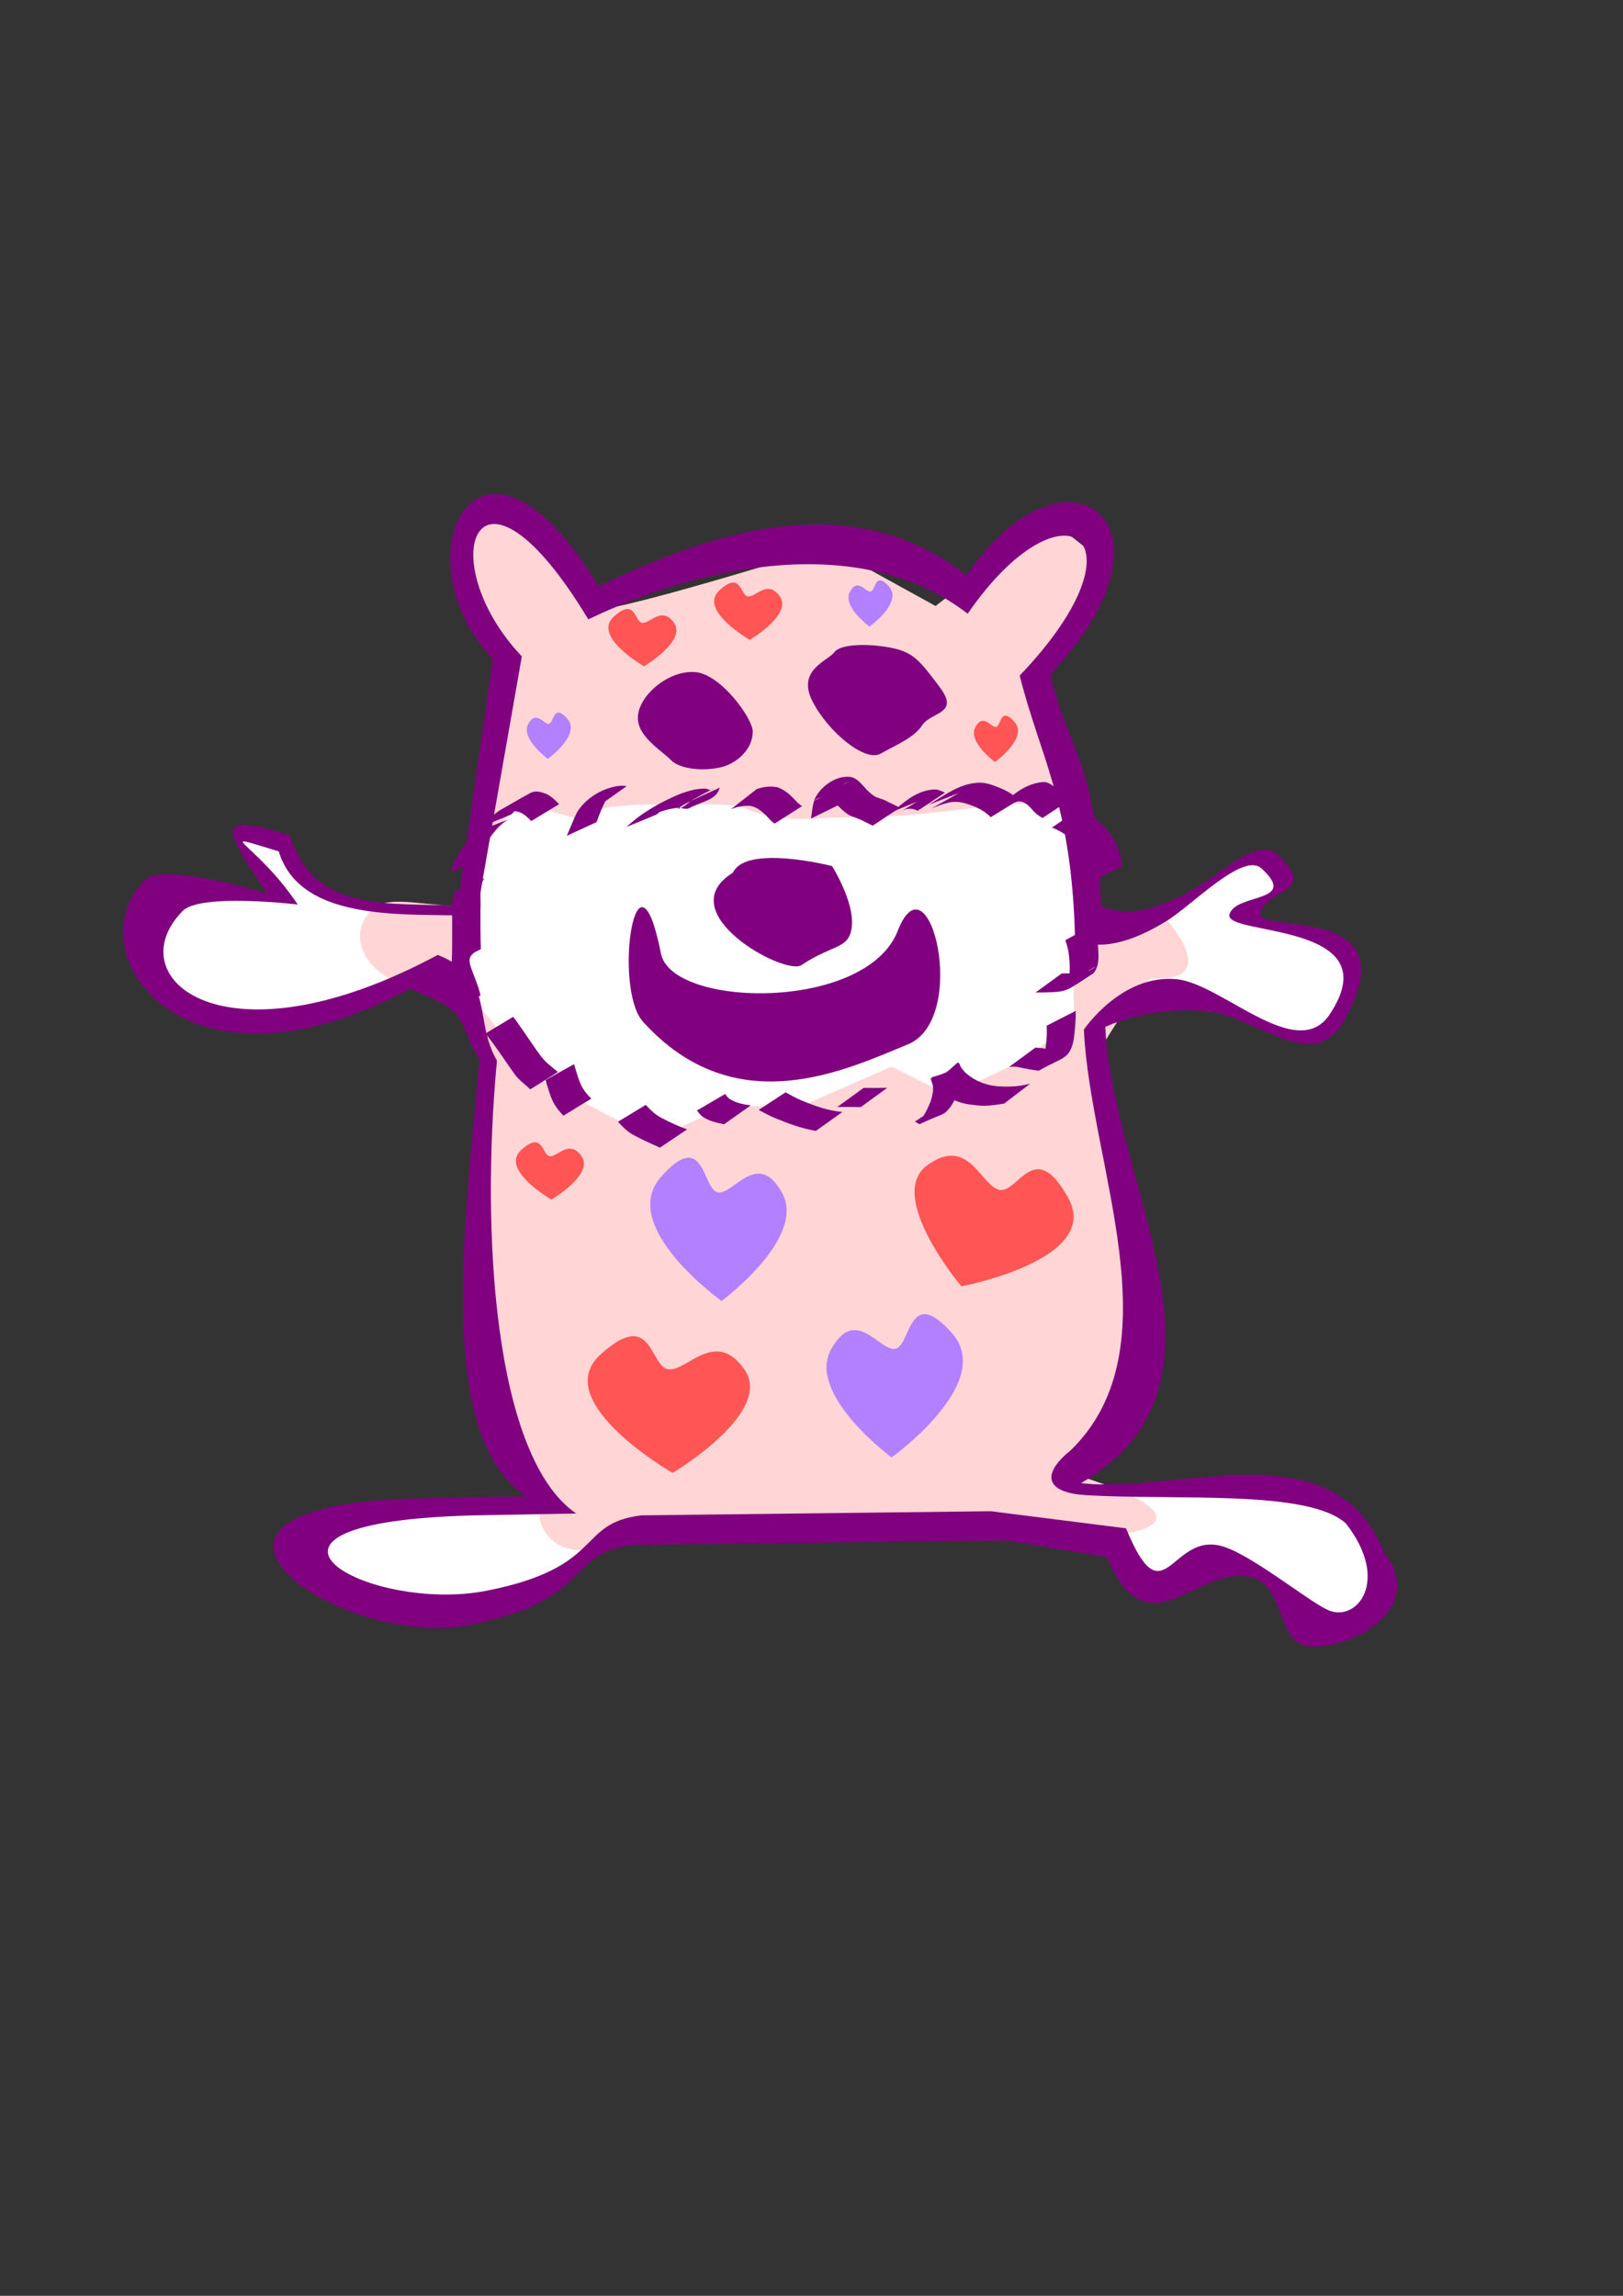<?xml version="1.0" encoding="UTF-8" standalone="no"?>
<!-- Created with Inkscape (http://www.inkscape.org/) -->

<svg
   xmlns:dc="http://purl.org/dc/elements/1.1/"
   xmlns:cc="http://creativecommons.org/ns#"
   xmlns:rdf="http://www.w3.org/1999/02/22-rdf-syntax-ns#"
   xmlns:svg="http://www.w3.org/2000/svg"
   xmlns="http://www.w3.org/2000/svg"
   xmlns:sodipodi="http://sodipodi.sourceforge.net/DTD/sodipodi-0.dtd"
   xmlns:inkscape="http://www.inkscape.org/namespaces/inkscape"
   width="210mm"
   height="297mm"
   viewBox="0 0 744.094 1052.362"
   id="svg2"
   version="1.1"
   inkscape:version="0.91 r13725"
   sodipodi:docname="steppy.svg">
  <rect x="0" y="0" width="744.094" height="1052.362" fill="#333333" stroke="none"/>
  <defs
     id="defs4" />
  <sodipodi:namedview
     id="base"
     pagecolor="#ffffff"
     bordercolor="#666666"
     borderopacity="1.0"
     inkscape:pageopacity="0.0"
     inkscape:pageshadow="2"
     inkscape:zoom="1.4"
     inkscape:cx="468.24166"
     inkscape:cy="557.40849"
     inkscape:document-units="px"
     inkscape:current-layer="layer1"
     showgrid="false"
     inkscape:window-width="1920"
     inkscape:window-height="1024"
     inkscape:window-x="0"
     inkscape:window-y="0"
     inkscape:window-maximized="1" />
  <g
     inkscape:label="Laag 1"
     inkscape:groupmode="layer"
     id="layer1">
    <path
       style="fill:#ffffff;fill-rule:evenodd;stroke:none;stroke-width:1px;stroke-linecap:butt;stroke-linejoin:miter;stroke-opacity:1"
       d="m 275,685.934 -85,7.857 -50,6.429 -0.714,15.714 25.714,18.571 47.143,2.857 35.714,-8.571 29.286,-23.571 z"
       id="path4820"
       inkscape:connector-curvature="0" />
    <path
       style="fill:#ffffff;fill-rule:evenodd;stroke:none;stroke-width:1px;stroke-linecap:butt;stroke-linejoin:miter;stroke-opacity:1"
       d="m 505,683.791 -5,17.143 16.429,13.571 6.429,12.857 32.143,-10 12.857,0 20,9.286 12.143,17.143 18.571,2.143 14.286,-11.429 -1.429,-15 -2.143,-12.143 -15.714,-17.857 -35,-5.714 -57.143,-1.429 z"
       id="path4822"
       inkscape:connector-curvature="0" />
    <path
       style="fill:#ffffff;fill-rule:evenodd;stroke:none;stroke-width:1px;stroke-linecap:butt;stroke-linejoin:miter;stroke-opacity:1"
       d="M 517.143,443.076 530,455.219 l 14.286,0.714 32.857,11.429 22.857,7.857 12.857,-6.429 7.143,-20 -2.143,-11.429 -9.286,-8.571 -39.286,-8.571 2.143,-4.286 16.429,-8.571 -4.286,-14.286 -11.429,2.143 -42.857,23.571 z"
       id="path4818"
       inkscape:connector-curvature="0" />
    <path
       style="fill:#ffffff;fill-rule:evenodd;stroke:none;stroke-width:1px;stroke-linecap:butt;stroke-linejoin:miter;stroke-opacity:1"
       d="m 190,417.362 -33.571,-5 -20,-12.857 -7.857,-14.286 -16.429,-3.571 -1.429,5 17.857,25 L 84.286,409.505 65.714,428.076 75,455.219 111.429,467.362 163.571,460.934 195,447.362 Z"
       id="path4816"
       inkscape:connector-curvature="0" />
    <path
       style="fill:#ffd5d5;fill-rule:evenodd;stroke:none;stroke-width:1px;stroke-linecap:butt;stroke-linejoin:miter;stroke-opacity:1"
       d="m 289.55,700.034 219.203,4.041 c 0,0 57.68,-4.942 -16.162,-28.284 l 33.335,-45.457 -20.203,-151.523 c 0,0 18.183,-30.305 22.223,-30.305 36.044,1.859 3.03,-31.315 3.03,-31.315 l -30.305,10.102 -28.284,-117.178 37.376,-49.497 -29.294,-23.234 -51.518,40.406 -49.497,-27.274 c 0,0 -108.71,34.141 -108.086,28.284 1.425,-13.392 -44.529,-53.608 -51.518,-42.426 -15.212,20.05 3.092,50.156 13.132,77.782 l -18.183,101.015 c -18.171,0.893 -36.367,-5.505 -43.791,1.479 -18.952,17.83 11.085,45.069 36.108,32.63 l 17.784,43.672 -3.03,125.259 32.325,72.731 c -17.069,-4.918 -0.545,38.995 35.355,9.091 z"
       id="path4207"
       inkscape:connector-curvature="0"
       sodipodi:nodetypes="cccccccccccccscccsccccc" />
    <path
       style="fill:#ffffff;fill-rule:evenodd;stroke:none;stroke-width:1px;stroke-linecap:butt;stroke-linejoin:miter;stroke-opacity:1"
       d="m 270.357,376.786 -33.335,-9.091 -19.193,26.264 c 0,0 -11.112,48.487 -9.091,52.528 2.02,4.041 37.376,47.477 37.376,47.477 l 53.538,28.284 33.335,-15.152 34.345,0 41.416,-18.183 26.264,13.132 34.345,-16.162 23.234,-18.183 c 0,0 -1.01,-28.284 0,-32.325 1.01,-4.041 4.041,-41.416 4.041,-41.416 l -4.041,-24.244 c 0,0 -29.294,-2.02 -33.335,-1.01 -4.041,1.01 -43.437,5.051 -43.437,5.051 0,0 -23.234,1.01 -32.325,1.01 -9.091,0 -16.162,2.02 -31.315,-1.01 -15.152,-3.03 -5.051,-5.051 -33.335,-5.051 -28.284,0 -25.254,0 -37.376,1.01 -12.122,1.01 -14.142,9.091 -14.142,9.091 z"
       id="path4209"
       inkscape:connector-curvature="0" />
    <path
       id="path4138"
       style="fill:#800080;fill-rule:evenodd;stroke:none;stroke-width:0.938px;stroke-linecap:butt;stroke-linejoin:miter;stroke-opacity:1"
       d="m 269.716,283.907 c 53.28,-25.525 125.684,-39.9 173.938,-2.594 43.651,-63.493 84.649,-35.194 23.86,28.349 9.054,36.664 23.966,58.408 25.363,120.91 11.448,5.464 25.802,1.362 41.376,-8.038 12.412,-7.492 35.618,-32.24 44.138,-24.42 17.348,15.923 -11.882,11.108 -14.722,21.062 -2.84,9.954 74.502,3.075 45.888,45.893 -14.998,22.443 -49.294,-14.177 -70.121,-16.218 -25.305,-2.48 -42.52,23.116 -42.52,23.116 2.884,61.874 42.368,145.517 -5.962,192.781 -14.11,11.351 -11.194,19.514 6.898,20.603 42.23,2.496 101.881,-2.65 119.164,12.941 20.784,26.524 4.793,45.81 -8.359,39.644 -9.656,-4.527 -35.694,-25.923 -48.868,-29.321 -23.234,-5.992 -26.15,34.121 -43.554,-8.059 l -61.952,-7.834 -160.118,1.895 c -30.145,3.513 -16.309,23.723 -70.943,34.528 -54.634,10.806 -129.322,-31.383 -6.08,-34.512 l 47.027,-0.86 C 226.621,668.097 220.313,565.592 227.839,486.179 216.817,467.199 227.215,448.148 200.687,437.726 102.822,490.292 53.525,448.289 83.756,417.557 c 8.126,-8.261 52.756,-2.944 52.756,-2.944 -20.196,-29.827 -40.324,-33.825 -8.724,-24.359 10.254,33.853 61.578,28.13 90.577,29.604 L 239.238,300.887 c -41.733,-43.994 -20.891,-102.275 30.477,-16.98 z m 4.682,-15.207 c 56.806,-27.215 117.248,-44.825 168.695,-5.051 46.541,-67.696 103.198,-22.292 38.386,45.457 9.653,39.091 21.744,39.427 23.234,106.066 12.205,5.825 27.51,1.452 44.114,-8.57 13.234,-7.987 28.075,-22.95 37.159,-14.613 18.496,16.977 -5.053,15.651 -8.081,26.264 -3.028,10.613 69.533,-5.86 38.263,49.692 -14.117,25.08 -40.372,-2.168 -62.577,-4.345 -26.979,-2.644 -46.858,7.13 -46.858,7.13 3.359,72.055 66.778,164.13 -11.112,209.102 43.975,5.335 116.393,-26.153 139.16,32.202 22.16,28.28 -24.591,48.08 -38.614,41.506 -10.295,-4.826 -8.355,-26.877 -22.402,-30.5 -24.772,-6.388 -47.681,35.618 -66.238,-9.354 l -46.252,-7.591 -170.716,2.02 c -32.141,3.745 -17.389,25.293 -75.639,36.814 -58.25,11.521 -155.397,-54.784 -23.999,-58.12 l 50.14,-0.917 C 201.034,658.517 211.825,570.551 219.849,485.882 208.097,465.646 216.138,464.373 187.854,453.261 83.512,509.307 33.998,436.346 66.23,403.579 c 8.664,-8.808 56.247,6 56.247,6 -21.533,-31.801 -23.192,-36.826 10.499,-26.733 10.932,36.094 45.853,30.753 76.772,32.325 L 225.91,302.034 C 181.416,255.128 219.63,177.759 274.397,268.699 Z"
       inkscape:connector-curvature="0"
       inkscape:export-filename="/home/erik/PhpstormProjects/steppy/img/patterns_bg.png"
       inkscape:export-xdpi="24.65"
       inkscape:export-ydpi="24.65" />
    <path
       style="fill:#800080;fill-rule:evenodd;stroke:none;stroke-width:1px;stroke-linecap:butt;stroke-linejoin:miter;stroke-opacity:1"
       d="m 318.844,308.095 c -11.688,-1.015 -24.711,9.551 -26.264,19.193 -1.553,9.642 10.102,16.162 15.152,21.213 5.051,5.051 19.429,5.16 26.264,2.02 6.835,-3.14 11.112,-9.091 11.112,-15.152 0,-6.061 -14.576,-26.259 -26.264,-27.274 z"
       id="path4141"
       inkscape:connector-curvature="0"
       sodipodi:nodetypes="zzzzzz" />
    <path
       style="fill:#800080;fill-rule:evenodd;stroke:none;stroke-width:1px;stroke-linecap:butt;stroke-linejoin:miter;stroke-opacity:1"
       d="m 382.484,299.004 c -3.03,4.041 -17.173,8.081 -10.102,22.223 7.071,14.142 24.244,28.284 31.315,24.244 7.071,-4.041 15.152,-7.071 19.193,-13.132 4.041,-6.061 17.173,-5.051 8.081,-17.173 -9.091,-12.122 -12.122,-16.162 -22.223,-18.183 -10.102,-2.02 -23.234,-2.02 -26.264,2.02 z"
       id="path4143"
       inkscape:connector-curvature="0"
       sodipodi:nodetypes="zzzzzzz" />
    <path
       style="opacity:1;fill:#800080;fill-opacity:1;stroke:none;stroke-width:1;stroke-linejoin:miter;stroke-miterlimit:4;stroke-dasharray:none;stroke-dashoffset:0;stroke-opacity:1"
       id="path4147"
       d="m 220.592,379.053 c 2.654,-2.572 5.211,-5.26 8.224,-7.415 4.752,-2.703 9.458,-5.487 14.255,-8.11 2.45,-1.34 5.21,-0.497 7.579,0.478 2.191,1.138 4.026,2.796 5.668,4.616 0,0 -12.763,7.739 -12.763,7.739 l 0,0 c -1.506,-1.636 -3.191,-3.131 -5.254,-4.025 -1.897,-0.592 -3.493,-0.819 -5.42,-0.138 -0.484,0.171 -1.849,0.881 -1.411,0.614 3.688,-2.246 7.447,-4.373 11.17,-6.559 -3.154,1.822 -5.647,4.47 -8.183,7.056 0,0 -13.865,5.743 -13.865,5.743 z"
       inkscape:connector-curvature="0" />
    <path
       style="opacity:1;fill:#800080;fill-opacity:1;stroke:none;stroke-width:1;stroke-linejoin:miter;stroke-miterlimit:4;stroke-dasharray:none;stroke-dashoffset:0;stroke-opacity:1"
       id="path4149"
       d="m 259.866,383.111 c 1.602,-3.566 2.883,-7.248 4.677,-10.728 3.874,-6.413 11.25,-10.909 18.639,-12.075 1.381,-0.155 2.739,-0.217 4.099,0.067 0,0 -12.244,8.665 -12.244,8.665 l 0,0 c -1.264,-0.032 -2.53,0.037 -3.76,0.354 -4.621,1.537 -12.664,6.958 9.864,-6.138 0.364,-0.212 -0.724,0.437 -1.048,0.705 -1.001,0.827 -1.234,1.289 -2.021,2.354 -1.91,3.354 -3.253,6.919 -4.58,10.534 0,0 -13.626,6.262 -13.626,6.262 z"
       inkscape:connector-curvature="0" />
    <path
       style="opacity:1;fill:#800080;fill-opacity:1;stroke:none;stroke-width:1;stroke-linejoin:miter;stroke-miterlimit:4;stroke-dasharray:none;stroke-dashoffset:0;stroke-opacity:1"
       id="path4151"
       d="m 287.262,379.053 c 6.867,-6.481 15.264,-11.173 23.913,-14.888 3.737,-1.41 7.7,-2.715 11.737,-2.653 1.234,-0.253 2.338,1.031 3.521,0.476 0.416,-0.195 0.762,-0.515 1.165,-0.736 -26.653,13.728 -14.175,9.698 -11.256,6.009 0,0 13.658,-6.21 13.658,-6.21 l 0,0 c -1.677,5.884 -8.028,6.132 -14.195,9.514 -1.707,0.542 -3.206,-0.296 -4.944,-0.247 -3.878,0.294 -7.638,1.443 -11.199,2.977 -5.581,2.612 -5.248,2.553 7.835,-4.952 0.692,-0.397 -1.333,0.878 -1.984,1.339 -1.923,1.358 -1.569,1.137 -3.234,2.613 -0.383,0.339 -0.768,0.676 -1.152,1.015 0,0 -13.865,5.743 -13.865,5.743 z"
       inkscape:connector-curvature="0" />
    <path
       style="opacity:1;fill:#800080;fill-opacity:1;stroke:none;stroke-width:1;stroke-linejoin:miter;stroke-miterlimit:4;stroke-dasharray:none;stroke-dashoffset:0;stroke-opacity:1"
       id="path4153"
       d="m 346.921,361.705 c 3.05,-1.071 6.244,-1.445 9.42,-0.867 3.437,1.141 6.123,3.649 8.545,6.25 0.813,0.978 1.783,1.733 2.843,2.413 0,0 -12.618,8.034 -12.618,8.034 l 0,0 c -1.068,-0.813 -2.079,-1.675 -2.935,-2.72 -2.219,-2.379 -4.714,-4.701 -7.996,-5.385 -3.109,-0.245 -6.165,0.316 -9.052,1.506 0,0 11.793,-9.232 11.793,-9.232 z"
       inkscape:connector-curvature="0" />
    <path
       style="opacity:1;fill:#800080;fill-opacity:1;stroke:none;stroke-width:1;stroke-linejoin:miter;stroke-miterlimit:4;stroke-dasharray:none;stroke-dashoffset:0;stroke-opacity:1"
       id="path4155"
       d="m 371.831,375.21 c 0.451,-3.06 0.67,-6.162 1.73,-9.088 2.862,-5.951 10.43,-11.21 17.041,-9.851 2.339,0.752 3.919,2.612 5.533,4.355 1.623,1.879 3.38,3.622 5.583,4.797 1.913,0.643 3.845,1.197 5.598,2.225 1.777,0.832 3.505,1.759 5.289,2.576 0,0 -12.471,8.246 -12.471,8.246 l 0,0 c -1.788,-0.869 -3.569,-1.751 -5.354,-2.625 -1.826,-0.877 -3.809,-1.355 -5.611,-2.282 -2.212,-1.399 -4.075,-3.205 -5.796,-5.17 -1.406,-1.475 -2.8,-3.18 -4.965,-3.38 -5.036,0.569 -11.748,6.673 10.677,-6.762 0.695,-0.417 -3.734,1.654 -1.932,1.661 -1.478,2.63 -1.6,5.726 -1.855,8.676 0,0 -13.467,6.623 -13.467,6.623 z"
       inkscape:connector-curvature="0" />
    <path
       style="opacity:1;fill:#800080;fill-opacity:1;stroke:none;stroke-width:1;stroke-linejoin:miter;stroke-miterlimit:4;stroke-dasharray:none;stroke-dashoffset:0;stroke-opacity:1"
       id="path4157"
       d="m 409.491,371.982 c 5.724,-5.165 12.024,-10.266 19.883,-10.092 1.352,0.345 2.609,0.846 3.847,1.477 0,0 -12.459,8.247 -12.459,8.247 l 0,0 c -1.117,-0.467 -2.229,-0.906 -3.465,-0.907 -0.855,0.06 -1.435,0.054 -2.267,0.304 -0.385,0.116 -1.463,0.663 -1.119,0.454 20.637,-12.557 13.441,-8.472 9.445,-5.225 0,0 -13.865,5.743 -13.865,5.743 z"
       inkscape:connector-curvature="0" />
    <path
       style="opacity:1;fill:#800080;fill-opacity:1;stroke:none;stroke-width:1;stroke-linejoin:miter;stroke-miterlimit:4;stroke-dasharray:none;stroke-dashoffset:0;stroke-opacity:1"
       id="path4159"
       d="m 425.72,368.934 c 6.963,-4.123 14.137,-9.768 22.611,-10.134 3.857,-0.253 7.328,1.28 10.818,2.667 2.347,1.055 4.611,2.236 6.488,4.012 0.947,0.774 0.489,0.359 1.371,1.25 0,0 -12.786,7.846 -12.786,7.846 l 0,0 c -0.831,-0.801 -0.389,-0.396 -1.331,-1.209 -1.786,-1.579 -3.899,-2.679 -6.074,-3.635 -3.357,-1.341 -6.737,-2.534 -10.424,-2.093 -7.34,1.021 -17.788,7.864 3.301,-4.171 0,0 -13.973,5.467 -13.973,5.467 z"
       inkscape:connector-curvature="0" />
    <path
       style="opacity:1;fill:#800080;fill-opacity:1;stroke:none;stroke-width:1;stroke-linejoin:miter;stroke-miterlimit:4;stroke-dasharray:none;stroke-dashoffset:0;stroke-opacity:1"
       id="path4161"
       d="m 458.927,369.976 c 4.882,-5.965 12.325,-11.415 20.192,-11.52 3.147,0.678 5.157,3 7.173,5.308 1.148,1.342 2.553,2.261 4.153,2.955 0,0 -12.486,8.224 -12.486,8.224 l 0,0 c -1.665,-0.914 -3.169,-2.014 -4.406,-3.478 -1.763,-1.965 -3.56,-4.112 -6.42,-4.134 -5.295,0.938 -11.031,5.535 8.693,-6.033 0.824,-0.484 -1.281,0.671 -2.373,1.732 -0.291,0.282 -0.52,0.622 -0.78,0.933 0,0 -13.746,6.014 -13.746,6.014 z"
       inkscape:connector-curvature="0" />
    <path
       style="opacity:1;fill:#800080;fill-opacity:1;stroke:none;stroke-width:1;stroke-linejoin:miter;stroke-miterlimit:4;stroke-dasharray:none;stroke-dashoffset:0;stroke-opacity:1"
       id="path4163"
       d="m 494.719,370.946 c 2.081,1.28 4.359,2.228 6.38,3.611 0.467,0.32 2.595,2.01 3.041,2.362 2.974,2.44 5.247,5.488 7.018,8.878 1.56,2.825 2.449,5.917 2.966,9.084 0.185,1.592 0.136,0.814 0.158,2.333 0,0 -13.379,6.737 -13.379,6.737 l 0,0 c 0.161,-1.314 0.139,-0.616 0.015,-2.098 -0.39,-3.034 -1.151,-5.995 -2.65,-8.689 -1.663,-3.207 -3.825,-6.085 -6.676,-8.343 -2.871,-2.218 -5.91,-4.163 -9.298,-5.513 0,0 12.425,-8.363 12.425,-8.363 z"
       inkscape:connector-curvature="0" />
    <path
       style="opacity:1;fill:#800080;fill-opacity:1;stroke:none;stroke-width:1;stroke-linejoin:miter;stroke-miterlimit:4;stroke-dasharray:none;stroke-dashoffset:0;stroke-opacity:1"
       id="path4165"
       d="m 501.524,423.763 c 1.343,4.289 1.939,8.721 2.058,13.199 0.132,3.319 -0.081,6.556 -2.269,9.172 -12.906,8.281 -11.535,8.54 -22.718,8.788 -2.599,0.022 -1.32,0.014 -3.838,0.024 0,0 12.002,-8.726 12.002,-8.726 l 0,0 c 2.487,-0.008 1.222,0.005 3.796,-0.038 1.964,-0.066 3.962,-0.085 5.902,-0.432 4.977,-0.889 13.473,-7.882 -8.992,6.019 2.99,-1.852 2.93,-4.863 2.977,-8.082 -0.039,-4.321 -0.484,-8.629 -2.021,-12.707 0,0 13.102,-7.216 13.102,-7.216 z"
       inkscape:connector-curvature="0" />
    <path
       style="opacity:1;fill:#800080;fill-opacity:1;stroke:none;stroke-width:1;stroke-linejoin:miter;stroke-miterlimit:4;stroke-dasharray:none;stroke-dashoffset:0;stroke-opacity:1"
       id="path4167"
       d="m 493.198,463.369 c 0.03,4.381 -0.332,8.731 -0.931,13.066 -1.769,9.445 -5.307,8.104 -15.973,14.342 -2.961,-0.267 -5.908,-0.942 -8.841,-1.488 -1.62,-0.433 -3.191,-0.424 -4.827,-0.201 0,0 12.012,-8.839 12.012,-8.839 l 0,0 c 1.674,0.019 3.327,0.151 4.962,0.547 1.751,0.319 5.929,1.331 7.617,0.951 0.286,-0.064 0.543,-0.22 0.814,-0.329 -4.015,2.4 -8.014,4.827 -12.045,7.199 -0.263,0.155 0.52,-0.328 0.736,-0.543 1.322,-1.316 1.798,-3.408 2.278,-5.121 0.663,-4.232 1.154,-8.496 0.862,-12.788 0,0 13.336,-6.795 13.336,-6.795 z"
       inkscape:connector-curvature="0" />
    <path
       style="opacity:1;fill:#800080;fill-opacity:1;stroke:none;stroke-width:1;stroke-linejoin:miter;stroke-miterlimit:4;stroke-dasharray:none;stroke-dashoffset:0;stroke-opacity:1"
       id="path4169"
       d="m 460.419,505.826 c -2.945,0.49 -5.943,0.988 -8.937,1.035 -2.377,0.037 -3.898,-0.221 -6.269,-0.496 -5.854,-0.66 -10.977,-3.125 -15.328,-7.018 -0.417,-0.482 -0.84,-0.959 -1.251,-1.446 -1.957,-2.315 -0.053,-0.073 -1.383,-1.76 -0.061,-0.077 -0.289,-0.163 -0.204,-0.211 13.456,-7.595 11.578,-11.884 13.6,-6.284 0.91,2.955 0.19,5.989 -0.597,8.881 -0.972,3.052 -2.402,5.936 -4.126,8.628 -3.844,4.657 -1.73,2.289 -14.36,8.146 -0.119,0.055 -2.054,-1.22 -2.066,-1.227 0,0 12.529,-8.173 12.529,-8.173 l 0,0 c 0.313,0.14 0.607,0.334 0.938,0.421 0.204,0.054 0.814,-0.119 0.634,-0.007 -8.762,5.441 -16.642,9.475 -11.405,6.781 1.994,-2.407 3.312,-5.322 4.461,-8.206 0.766,-2.549 1.587,-5.312 0.856,-7.963 -1.949,-5.331 -0.536,-0.839 12.536,-8.671 0.099,-0.059 0.108,0.203 0.165,0.304 0.446,0.793 0.457,0.83 1.138,1.688 0.355,0.447 0.735,0.873 1.102,1.309 4.131,3.734 9.09,5.825 14.658,6.344 5.118,0.411 10.229,0.202 15.21,-1.172 0,0 -11.902,9.101 -11.902,9.101 z"
       inkscape:connector-curvature="0" />
    <path
       style="opacity:1;fill:#800080;fill-opacity:1;stroke:none;stroke-width:1;stroke-linejoin:miter;stroke-miterlimit:4;stroke-dasharray:none;stroke-dashoffset:0;stroke-opacity:1"
       id="path4171"
       d="m 394.647,507.459 c -3.584,-0.082 -7.17,-0.05 -10.754,-0.032 0,0 12.038,-8.746 12.038,-8.746 l 0,0 c 3.614,0.019 7.228,0.048 10.842,-0.032 0,0 -12.126,8.81 -12.126,8.81 z"
       inkscape:connector-curvature="0" />
    <path
       style="opacity:1;fill:#800080;fill-opacity:1;stroke:none;stroke-width:1;stroke-linejoin:miter;stroke-miterlimit:4;stroke-dasharray:none;stroke-dashoffset:0;stroke-opacity:1"
       id="path4173"
       d="m 374.067,518.377 c -6.611,-1.092 -12.862,-3.412 -19.014,-5.987 -2.482,-1.055 -4.841,-2.365 -7.229,-3.611 0,0 12.359,-8.081 12.359,-8.081 l 0,0 c 2.295,1.267 4.578,2.566 6.993,3.599 6.112,2.569 12.379,4.864 19.045,5.417 0,0 -12.154,8.663 -12.154,8.663 z"
       inkscape:connector-curvature="0" />
    <path
       style="opacity:1;fill:#800080;fill-opacity:1;stroke:none;stroke-width:1;stroke-linejoin:miter;stroke-miterlimit:4;stroke-dasharray:none;stroke-dashoffset:0;stroke-opacity:1"
       id="path4175"
       d="m 331.964,515.344 c -3.427,-0.683 -6.766,-1.426 -9.714,-3.373 -1.15,-0.775 -1.931,-1.827 -2.68,-2.962 0,0 12.912,-7.554 12.912,-7.554 l 0,0 c 0.631,0.967 1.302,1.824 2.304,2.449 2.859,1.73 6.13,2.345 9.411,2.782 0,0 -12.233,8.658 -12.233,8.658 z"
       inkscape:connector-curvature="0" />
    <path
       style="opacity:1;fill:#800080;fill-opacity:1;stroke:none;stroke-width:1;stroke-linejoin:miter;stroke-miterlimit:4;stroke-dasharray:none;stroke-dashoffset:0;stroke-opacity:1"
       id="path4177"
       d="m 302.574,526.066 c -3.903,-1.742 -7.797,-3.482 -11.569,-5.496 -3.063,-1.513 -5.392,-3.92 -7.688,-6.369 0,0 12.742,-7.751 12.742,-7.751 l 0,0 c 2.176,2.33 4.397,4.601 7.311,6.028 3.761,1.991 7.632,3.756 11.629,5.225 0,0 -12.425,8.363 -12.425,8.363 z"
       inkscape:connector-curvature="0" />
    <path
       style="opacity:1;fill:#800080;fill-opacity:1;stroke:none;stroke-width:1;stroke-linejoin:miter;stroke-miterlimit:4;stroke-dasharray:none;stroke-dashoffset:0;stroke-opacity:1"
       id="path4179"
       d="m 258.304,511.422 c -1.887,-2.011 -3.58,-4.051 -4.819,-6.525 -1.172,-2.456 -1.918,-5.068 -2.735,-7.655 -0.431,-1.533 -0.195,-0.814 -0.692,-2.162 0,0 13.09,-7.259 13.09,-7.259 l 0,0 c 0.53,1.457 0.296,0.709 0.696,2.244 0.768,2.518 1.494,5.048 2.611,7.439 1.183,2.323 2.735,4.289 4.644,6.076 0,0 -12.796,7.841 -12.796,7.841 z"
       inkscape:connector-curvature="0" />
    <path
       style="opacity:1;fill:#800080;fill-opacity:1;stroke:none;stroke-width:1;stroke-linejoin:miter;stroke-miterlimit:4;stroke-dasharray:none;stroke-dashoffset:0;stroke-opacity:1"
       id="path4181"
       d="m 243.073,499.354 c -1.897,-1.995 -4.256,-3.576 -6.072,-5.649 -0.859,-0.981 -3.126,-4.256 -3.841,-5.268 -3.109,-4.564 -6.258,-9.121 -9.628,-13.499 -0.351,-0.376 -0.701,-0.752 -1.052,-1.128 0,0 12.736,-7.697 12.736,-7.697 l 0,0 c 0.355,0.423 0.711,0.846 1.066,1.269 3.206,4.501 6.312,9.078 9.436,13.637 1.12,1.532 2.504,3.534 3.82,4.94 1.881,2.01 4.175,3.645 6.245,5.445 0,0 -12.711,7.949 -12.711,7.949 z"
       inkscape:connector-curvature="0" />
    <path
       style="opacity:1;fill:#800080;fill-opacity:1;stroke:none;stroke-width:1;stroke-linejoin:miter;stroke-miterlimit:4;stroke-dasharray:none;stroke-dashoffset:0;stroke-opacity:1"
       id="path4183"
       d="m 207.031,463.283 c -0.527,-4.183 -2.361,-8.037 -3.808,-11.955 -1.094,-2.979 -1.827,-5.507 -0.125,-8.357 0.211,-0.245 0.421,-0.49 0.632,-0.735 0,0 13.829,-5.784 13.829,-5.784 l 0,0 c -0.223,0.22 -0.447,0.441 -0.67,0.661 -2.433,2.016 -1.63,4.353 -0.74,7.051 1.435,4.02 3.235,7.931 4.155,12.117 0,0 -13.273,7.002 -13.273,7.002 z"
       inkscape:connector-curvature="0" />
    <path
       style="opacity:1;fill:#800080;fill-opacity:1;stroke:none;stroke-width:1;stroke-linejoin:miter;stroke-miterlimit:4;stroke-dasharray:none;stroke-dashoffset:0;stroke-opacity:1"
       id="path4185"
       d="m 207.111,441.851 c 0.216,-6.048 0.195,-12.103 0.195,-18.154 0.1,-5.03 -0.642,-10.295 1.292,-15.064 0,0 13.571,-6.113 13.571,-6.113 l 0,0 c -0.277,0.417 -0.626,0.795 -0.83,1.252 -1.727,3.878 -0.759,9.219 -1.068,13.32 -4e-5,5.985 -0.023,11.973 0.195,17.955 0,0 -13.354,6.804 -13.354,6.804 z"
       inkscape:connector-curvature="0" />
    <path
       style="opacity:1;fill:#800080;fill-opacity:1;stroke:none;stroke-width:1;stroke-linejoin:miter;stroke-miterlimit:4;stroke-dasharray:none;stroke-dashoffset:0;stroke-opacity:1"
       id="path4187"
       d="m 206.39,399.986 c 1.294,-4.011 3.165,-7.782 5.447,-11.315 2.077,-2.934 4.483,-5.62 7.422,-7.703 0,0 13.893,-5.393 13.893,-5.393 l 0,0 c -3.147,1.744 -5.559,4.346 -7.744,7.179 -2.392,3.293 -4.296,6.949 -5.516,10.841 0,0 -13.502,6.391 -13.502,6.391 z"
       inkscape:connector-curvature="0" />
    <path
       style="fill:#800080;fill-rule:evenodd;stroke:none;stroke-width:1px;stroke-linecap:butt;stroke-linejoin:miter;stroke-opacity:1"
       d="m 381.474,396.989 c 0,0 -39.396,-10.102 -45.457,3.03 -29.397,18.24 23.641,47.24 31.315,42.426 15.152,-10.102 22.223,-7.071 23.234,-18.183 1.01,-11.112 -9.091,-27.274 -9.091,-27.274 z"
       id="path4189"
       inkscape:connector-curvature="0"
       sodipodi:nodetypes="cccsc" />
    <path
       style="fill:#800080;fill-rule:evenodd;stroke:none;stroke-width:1px;stroke-linecap:butt;stroke-linejoin:miter;stroke-opacity:1"
       d="m 411.581,426.704 c -14.439,37.045 -103.57,35.445 -108.553,10.373 -11.232,-56.516 -22.171,15.894 -8.197,31.306 42.221,46.568 92.665,22.108 121.318,10.379 28.653,-11.729 9.714,-88.699 -4.568,-52.058 z"
       id="path4191"
       inkscape:connector-curvature="0"
       sodipodi:nodetypes="sssss" />
    <path
       style="fill:#ff5555;fill-rule:evenodd;stroke:none;stroke-width:0.711px;stroke-linecap:butt;stroke-linejoin:miter;stroke-opacity:1"
       d="m 425.078,534.172 c 19.206,-14.098 24.903,10.113 33.365,11.298 8.462,1.186 16.014,-24.396 31.38,3.819 15.366,28.215 -49.059,40.349 -49.059,40.349 0,0 -34.892,-41.368 -15.686,-55.466 z"
       id="path4230"
       inkscape:connector-curvature="0"
       sodipodi:nodetypes="zczcz" />
    <path
       sodipodi:nodetypes="zczcz"
       inkscape:connector-curvature="0"
       id="path4232"
       d="m 341.392,627.898 c -13.513,-19.622 -26.843,1.376 -35.225,-0.283 -8.382,-1.658 -7.117,-28.301 -30.894,-6.695 -23.778,21.606 33.092,54.22 33.092,54.22 0,0 46.54,-27.619 33.027,-47.242 z"
       style="fill:#ff5555;fill-rule:evenodd;stroke:none;stroke-width:0.711px;stroke-linecap:butt;stroke-linejoin:miter;stroke-opacity:1" />
    <path
       sodipodi:nodetypes="zczcz"
       inkscape:connector-curvature="0"
       id="path4236"
       d="m 266.676,530.069 c -5.667,-8.229 -11.257,0.577 -14.772,-0.119 -3.515,-0.695 -2.985,-11.869 -12.956,-2.808 -9.972,9.061 13.878,22.738 13.878,22.738 0,0 19.517,-11.583 13.851,-19.812 z"
       style="fill:#ff5555;fill-rule:evenodd;stroke:none;stroke-width:0.711px;stroke-linecap:butt;stroke-linejoin:miter;stroke-opacity:1" />
    <path
       sodipodi:nodetypes="zczcz"
       inkscape:connector-curvature="0"
       id="path4240"
       d="m 309.102,285.612 c -5.667,-8.229 -11.257,0.577 -14.772,-0.119 -3.515,-0.695 -2.985,-11.869 -12.956,-2.808 -9.972,9.061 13.878,22.738 13.878,22.738 0,0 19.517,-11.583 13.851,-19.812 z"
       style="fill:#ff5555;fill-rule:evenodd;stroke:none;stroke-width:0.711px;stroke-linecap:butt;stroke-linejoin:miter;stroke-opacity:1" />
    <path
       style="fill:#ff5555;fill-rule:evenodd;stroke:none;stroke-width:0.711px;stroke-linecap:butt;stroke-linejoin:miter;stroke-opacity:1"
       d="m 357.589,273.49 c -5.667,-8.229 -11.257,0.577 -14.772,-0.119 -3.515,-0.695 -2.985,-11.869 -12.956,-2.808 -9.972,9.061 13.878,22.738 13.878,22.738 0,0 19.517,-11.583 13.851,-19.812 z"
       id="path4242"
       inkscape:connector-curvature="0"
       sodipodi:nodetypes="zczcz" />
    <path
       sodipodi:nodetypes="zczcz"
       inkscape:connector-curvature="0"
       id="path4244"
       d="m 358.574,546.82 c -11.355,-20.572 -22.556,1.442 -29.6,-0.296 -7.043,-1.738 -5.98,-29.671 -25.961,-7.019 -19.981,22.651 27.808,56.843 27.808,56.843 0,0 39.108,-28.956 27.753,-49.527 z"
       style="fill:#b380ff;fill-rule:evenodd;stroke:none;stroke-width:0.711px;stroke-linecap:butt;stroke-linejoin:miter;stroke-opacity:1" />
    <path
       style="fill:#b380ff;fill-rule:evenodd;stroke:none;stroke-width:0.711px;stroke-linecap:butt;stroke-linejoin:miter;stroke-opacity:1"
       d="m 381.01,618.541 c 11.355,-20.572 22.556,1.442 29.6,-0.296 7.043,-1.738 5.98,-29.671 25.961,-7.019 19.981,22.651 -27.808,56.843 -27.808,56.843 0,0 -39.108,-28.956 -27.753,-49.527 z"
       id="path4246"
       inkscape:connector-curvature="0"
       sodipodi:nodetypes="zczcz" />
    <path
       style="fill:#b380ff;fill-rule:evenodd;stroke:none;stroke-width:0.711px;stroke-linecap:butt;stroke-linejoin:miter;stroke-opacity:1"
       d="m 389.656,271.239 c 3.669,-6.647 7.288,0.466 9.563,-0.096 2.276,-0.562 1.932,-9.586 8.388,-2.268 6.456,7.319 -8.985,18.366 -8.985,18.366 0,0 -12.635,-9.355 -8.967,-16.002 z"
       id="path4256"
       inkscape:connector-curvature="0"
       sodipodi:nodetypes="zczcz" />
    <path
       sodipodi:nodetypes="zczcz"
       inkscape:connector-curvature="0"
       id="path4258"
       d="m 242.173,331.848 c 3.669,-6.647 7.288,0.466 9.563,-0.096 2.276,-0.562 1.932,-9.586 8.388,-2.268 6.456,7.319 -8.985,18.366 -8.985,18.366 0,0 -12.635,-9.355 -8.967,-16.002 z"
       style="fill:#b380ff;fill-rule:evenodd;stroke:none;stroke-width:0.711px;stroke-linecap:butt;stroke-linejoin:miter;stroke-opacity:1" />
    <path
       style="fill:#ff5555;fill-rule:evenodd;stroke:none;stroke-width:0.711px;stroke-linecap:butt;stroke-linejoin:miter;stroke-opacity:1;fill-opacity:1"
       d="m 447.173,333.277 c 3.669,-6.647 7.288,0.466 9.563,-0.096 2.276,-0.562 1.932,-9.586 8.388,-2.268 6.456,7.319 -8.985,18.366 -8.985,18.366 0,0 -12.635,-9.355 -8.967,-16.002 z"
       id="path4288"
       inkscape:connector-curvature="0"
       sodipodi:nodetypes="zczcz" />
  </g>
</svg>
